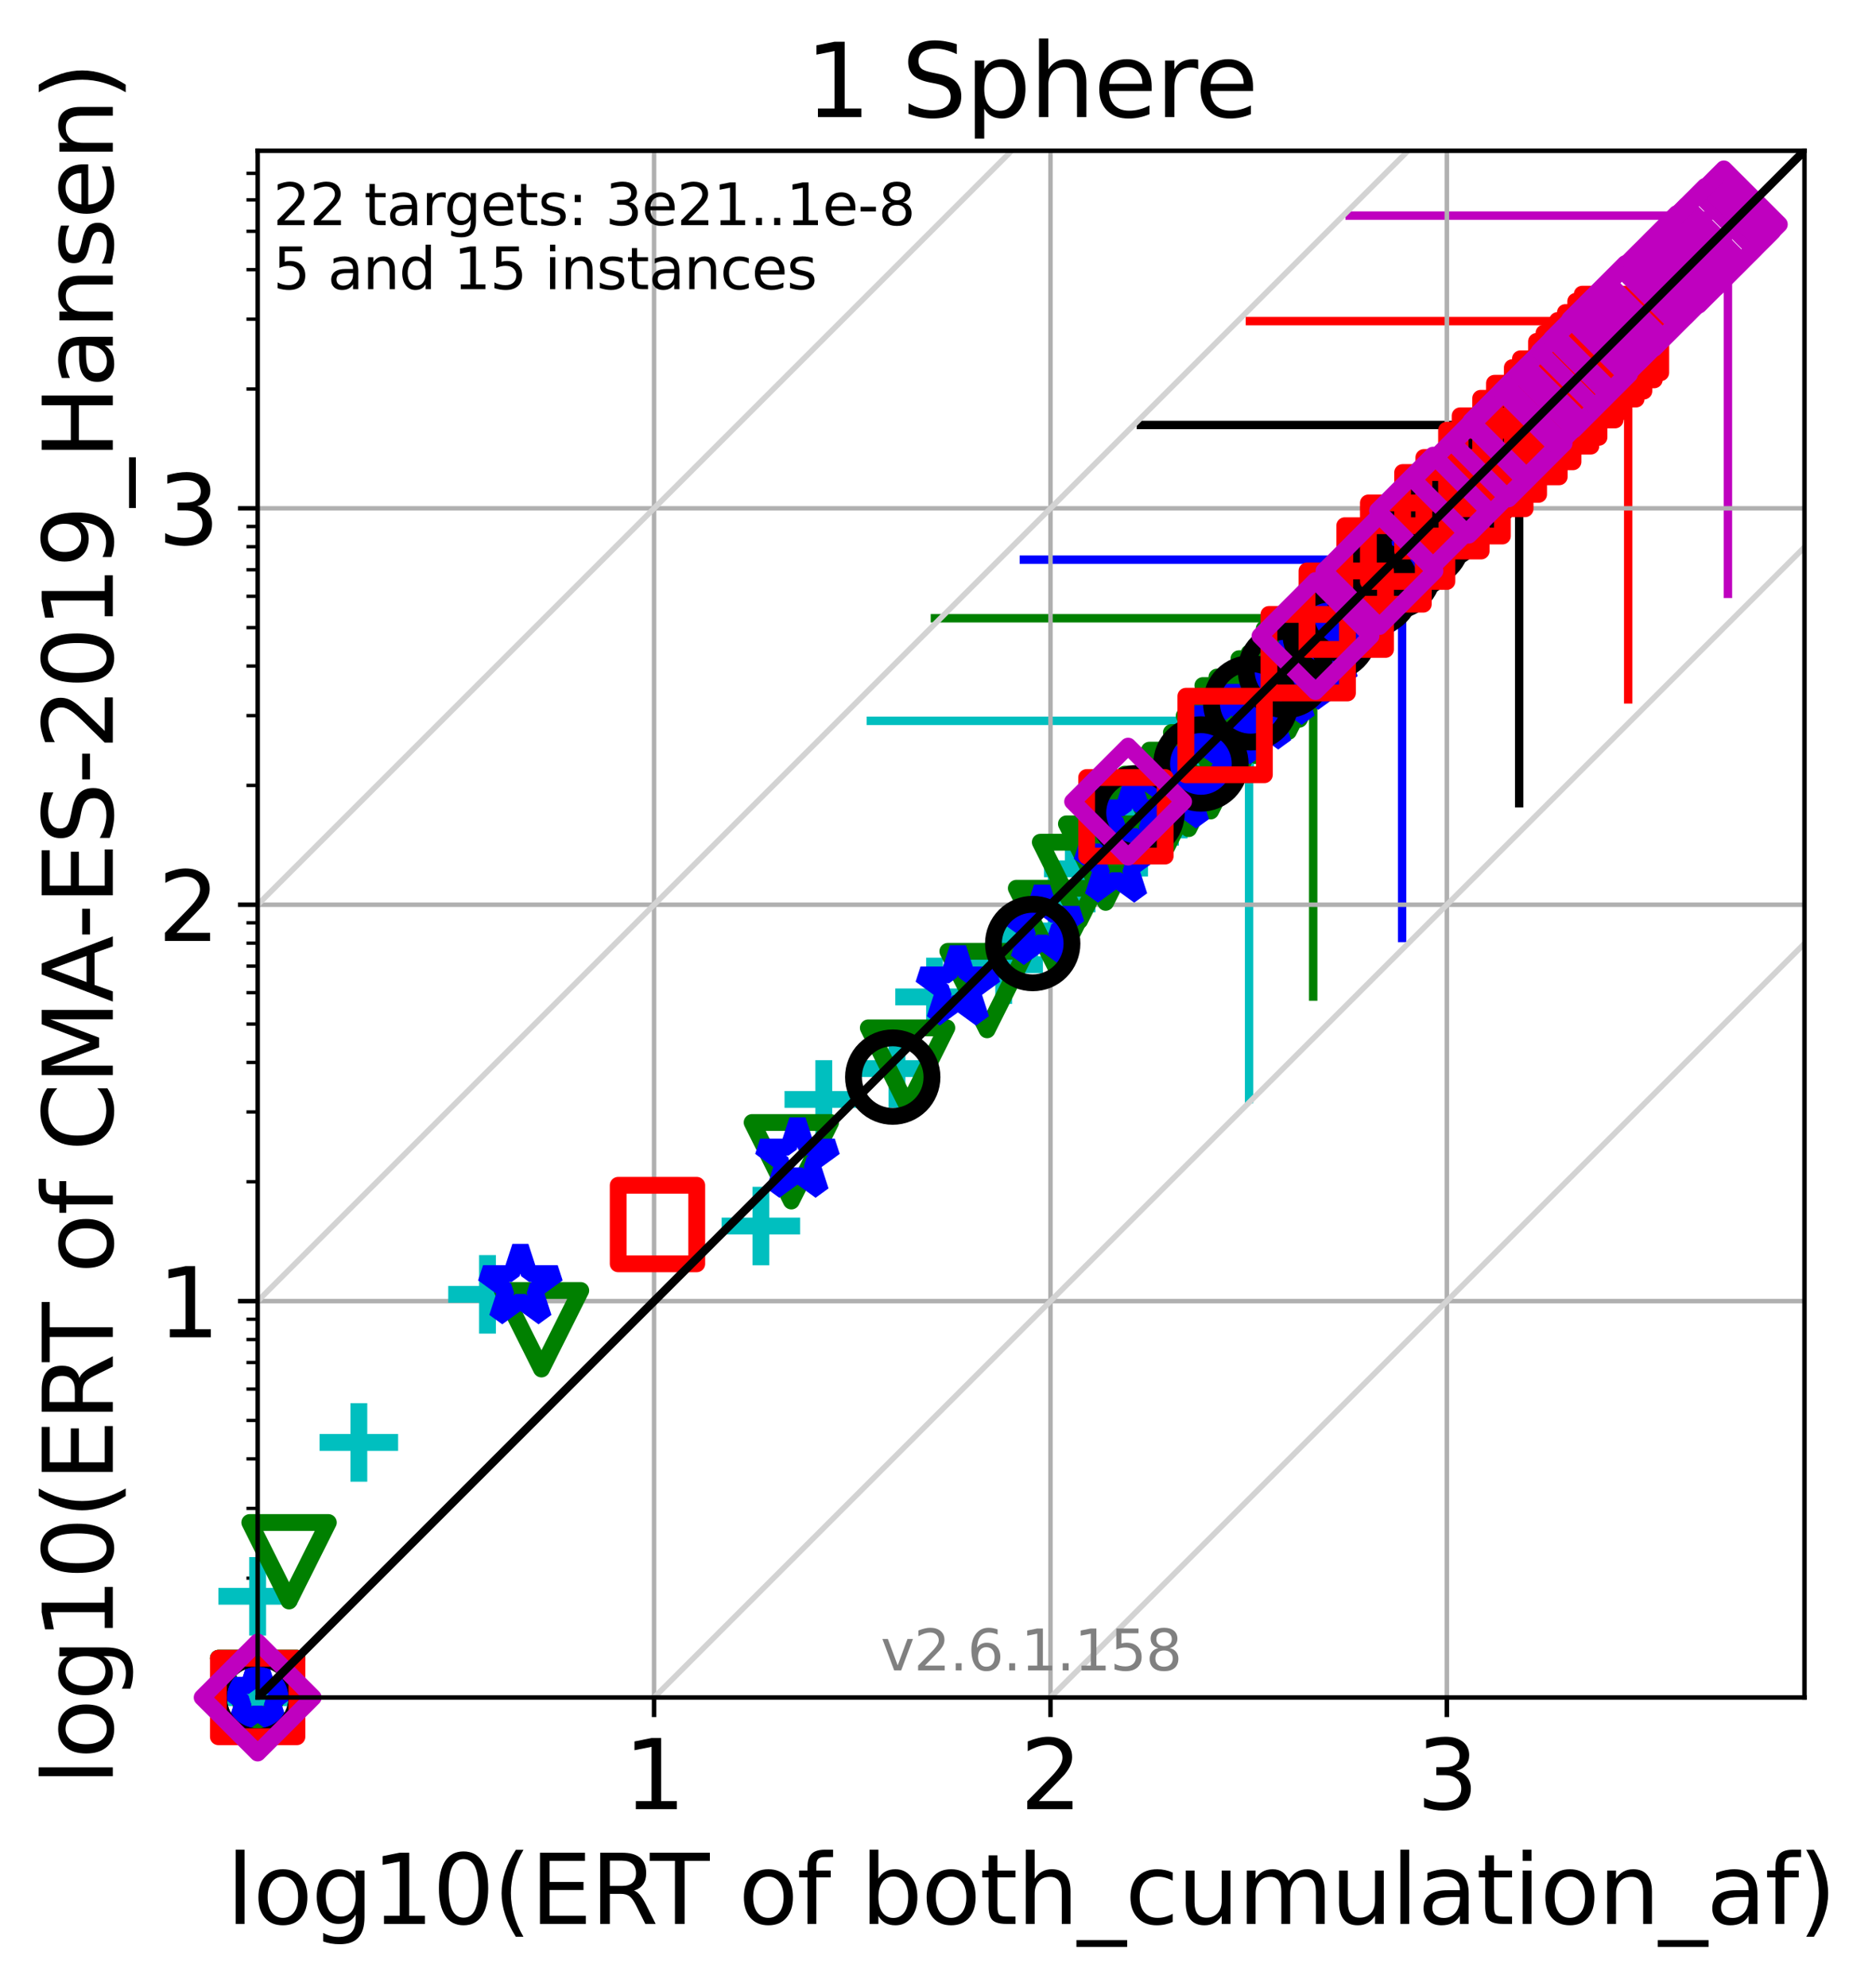 <?xml version="1.0" encoding="utf-8" standalone="no"?>
<!DOCTYPE svg PUBLIC "-//W3C//DTD SVG 1.1//EN"
  "http://www.w3.org/Graphics/SVG/1.1/DTD/svg11.dtd">
<svg xmlns:xlink="http://www.w3.org/1999/xlink" width="334.494pt" height="354.256pt" viewBox="0 0 334.494 354.256" xmlns="http://www.w3.org/2000/svg" version="1.1">
 <defs>
  <style type="text/css">*{stroke-linejoin: round; stroke-linecap: butt}</style>
 </defs>
 <g id="figure_1">
  <g id="patch_1">
   <path d="M 0 354.256 
L 334.494 354.256 
L 334.494 0 
L 0 0 
z
" style="fill: #ffffff"/>
  </g>
  <g id="axes_1">
   <g id="patch_2">
    <path d="M 45.942 302.677 
L 321.742 302.677 
L 321.742 26.877 
L 45.942 26.877 
z
" style="fill: #ffffff"/>
   </g>
   <g id="line2d_1">
    <path d="M 222.716 195.976 
L 222.716 128.53 
" clip-path="url(#pcad5a72820)" style="fill: none; stroke: #00bfbf; stroke-width: 1.5; stroke-linecap: square"/>
   </g>
   <g id="line2d_2">
    <path d="M 155.27 128.53 
L 222.716 128.53 
" clip-path="url(#pcad5a72820)" style="fill: none; stroke: #00bfbf; stroke-width: 1.5; stroke-linecap: square"/>
   </g>
   <g id="line2d_3">
    <path d="M 234.144 177.688 
L 234.144 110.243 
" clip-path="url(#pcad5a72820)" style="fill: none; stroke: #008000; stroke-width: 1.5; stroke-linecap: square"/>
   </g>
   <g id="line2d_4">
    <path d="M 166.699 110.243 
L 234.144 110.243 
" clip-path="url(#pcad5a72820)" style="fill: none; stroke: #008000; stroke-width: 1.5; stroke-linecap: square"/>
   </g>
   <g id="line2d_5">
    <path d="M 249.998 167.244 
L 249.998 99.798 
" clip-path="url(#pcad5a72820)" style="fill: none; stroke: #0000ff; stroke-width: 1.5; stroke-linecap: square"/>
   </g>
   <g id="line2d_6">
    <path d="M 182.552 99.798 
L 249.998 99.798 
" clip-path="url(#pcad5a72820)" style="fill: none; stroke: #0000ff; stroke-width: 1.5; stroke-linecap: square"/>
   </g>
   <g id="line2d_7">
    <path d="M 270.873 143.219 
L 270.873 75.773 
" clip-path="url(#pcad5a72820)" style="fill: none; stroke: #000000; stroke-width: 1.5; stroke-linecap: square"/>
   </g>
   <g id="line2d_8">
    <path d="M 203.428 75.773 
L 270.873 75.773 
" clip-path="url(#pcad5a72820)" style="fill: none; stroke: #000000; stroke-width: 1.5; stroke-linecap: square"/>
   </g>
   <g id="line2d_9">
    <path d="M 290.311 124.701 
L 290.311 57.255 
" clip-path="url(#pcad5a72820)" style="fill: none; stroke: #ff0000; stroke-width: 1.5; stroke-linecap: square"/>
   </g>
   <g id="line2d_10">
    <path d="M 222.866 57.255 
L 290.311 57.255 
" clip-path="url(#pcad5a72820)" style="fill: none; stroke: #ff0000; stroke-width: 1.5; stroke-linecap: square"/>
   </g>
   <g id="line2d_11">
    <path d="M 308.093 105.89 
L 308.093 38.444 
" clip-path="url(#pcad5a72820)" style="fill: none; stroke: #bf00bf; stroke-width: 1.5; stroke-linecap: square"/>
   </g>
   <g id="line2d_12">
    <path d="M 240.648 38.444 
L 308.093 38.444 
" clip-path="url(#pcad5a72820)" style="fill: none; stroke: #bf00bf; stroke-width: 1.5; stroke-linecap: square"/>
   </g>
   <g id="matplotlib.axis_1">
    <g id="xtick_1">
     <g id="line2d_13">
      <path d="M 116.621 302.677 
L 116.621 26.877 
" clip-path="url(#pcad5a72820)" style="fill: none; stroke: #b0b0b0; stroke-width: 0.8; stroke-linecap: square"/>
     </g>
     <g id="line2d_14">
      <defs>
       <path id="m71236a926a" d="M 0 0 
L 0 3.5 
" style="stroke: #000000; stroke-width: 0.8"/>
      </defs>
      <g>
       <use xlink:href="#m71236a926a" x="116.621" y="302.677" style="stroke: #000000; stroke-width: 0.8"/>
      </g>
     </g>
     <g id="text_1">
      <!-- 1 -->
      <g transform="translate(111.213 322.595)scale(0.17 -0.17)">
       <defs>
        <path id="DejaVuSans-31" d="M 794 531 
L 1825 531 
L 1825 4091 
L 703 3866 
L 703 4441 
L 1819 4666 
L 2450 4666 
L 2450 531 
L 3481 531 
L 3481 0 
L 794 0 
L 794 531 
z
" transform="scale(0.016)"/>
       </defs>
       <use xlink:href="#DejaVuSans-31"/>
      </g>
     </g>
    </g>
    <g id="xtick_2">
     <g id="line2d_15">
      <path d="M 187.301 302.677 
L 187.301 26.877 
" clip-path="url(#pcad5a72820)" style="fill: none; stroke: #b0b0b0; stroke-width: 0.8; stroke-linecap: square"/>
     </g>
     <g id="line2d_16">
      <g>
       <use xlink:href="#m71236a926a" x="187.301" y="302.677" style="stroke: #000000; stroke-width: 0.8"/>
      </g>
     </g>
     <g id="text_2">
      <!-- 2 -->
      <g transform="translate(181.893 322.595)scale(0.17 -0.17)">
       <defs>
        <path id="DejaVuSans-32" d="M 1228 531 
L 3431 531 
L 3431 0 
L 469 0 
L 469 531 
Q 828 903 1448 1529 
Q 2069 2156 2228 2338 
Q 2531 2678 2651 2914 
Q 2772 3150 2772 3378 
Q 2772 3750 2511 3984 
Q 2250 4219 1831 4219 
Q 1534 4219 1204 4116 
Q 875 4013 500 3803 
L 500 4441 
Q 881 4594 1212 4672 
Q 1544 4750 1819 4750 
Q 2544 4750 2975 4387 
Q 3406 4025 3406 3419 
Q 3406 3131 3298 2873 
Q 3191 2616 2906 2266 
Q 2828 2175 2409 1742 
Q 1991 1309 1228 531 
z
" transform="scale(0.016)"/>
       </defs>
       <use xlink:href="#DejaVuSans-32"/>
      </g>
     </g>
    </g>
    <g id="xtick_3">
     <g id="line2d_17">
      <path d="M 257.981 302.677 
L 257.981 26.877 
" clip-path="url(#pcad5a72820)" style="fill: none; stroke: #b0b0b0; stroke-width: 0.8; stroke-linecap: square"/>
     </g>
     <g id="line2d_18">
      <g>
       <use xlink:href="#m71236a926a" x="257.981" y="302.677" style="stroke: #000000; stroke-width: 0.8"/>
      </g>
     </g>
     <g id="text_3">
      <!-- 3 -->
      <g transform="translate(252.572 322.595)scale(0.17 -0.17)">
       <defs>
        <path id="DejaVuSans-33" d="M 2597 2516 
Q 3050 2419 3304 2112 
Q 3559 1806 3559 1356 
Q 3559 666 3084 287 
Q 2609 -91 1734 -91 
Q 1441 -91 1130 -33 
Q 819 25 488 141 
L 488 750 
Q 750 597 1062 519 
Q 1375 441 1716 441 
Q 2309 441 2620 675 
Q 2931 909 2931 1356 
Q 2931 1769 2642 2001 
Q 2353 2234 1838 2234 
L 1294 2234 
L 1294 2753 
L 1863 2753 
Q 2328 2753 2575 2939 
Q 2822 3125 2822 3475 
Q 2822 3834 2567 4026 
Q 2313 4219 1838 4219 
Q 1578 4219 1281 4162 
Q 984 4106 628 3988 
L 628 4550 
Q 988 4650 1302 4700 
Q 1616 4750 1894 4750 
Q 2613 4750 3031 4423 
Q 3450 4097 3450 3541 
Q 3450 3153 3228 2886 
Q 3006 2619 2597 2516 
z
" transform="scale(0.016)"/>
       </defs>
       <use xlink:href="#DejaVuSans-33"/>
      </g>
     </g>
    </g>
    <g id="text_4">
     <!-- log10(ERT of both_cumulation_af) -->
     <g transform="translate(40.39 343.047)scale(0.17 -0.17)">
      <defs>
       <path id="DejaVuSans-6c" d="M 603 4863 
L 1178 4863 
L 1178 0 
L 603 0 
L 603 4863 
z
" transform="scale(0.016)"/>
       <path id="DejaVuSans-6f" d="M 1959 3097 
Q 1497 3097 1228 2736 
Q 959 2375 959 1747 
Q 959 1119 1226 758 
Q 1494 397 1959 397 
Q 2419 397 2687 759 
Q 2956 1122 2956 1747 
Q 2956 2369 2687 2733 
Q 2419 3097 1959 3097 
z
M 1959 3584 
Q 2709 3584 3137 3096 
Q 3566 2609 3566 1747 
Q 3566 888 3137 398 
Q 2709 -91 1959 -91 
Q 1206 -91 779 398 
Q 353 888 353 1747 
Q 353 2609 779 3096 
Q 1206 3584 1959 3584 
z
" transform="scale(0.016)"/>
       <path id="DejaVuSans-67" d="M 2906 1791 
Q 2906 2416 2648 2759 
Q 2391 3103 1925 3103 
Q 1463 3103 1205 2759 
Q 947 2416 947 1791 
Q 947 1169 1205 825 
Q 1463 481 1925 481 
Q 2391 481 2648 825 
Q 2906 1169 2906 1791 
z
M 3481 434 
Q 3481 -459 3084 -895 
Q 2688 -1331 1869 -1331 
Q 1566 -1331 1297 -1286 
Q 1028 -1241 775 -1147 
L 775 -588 
Q 1028 -725 1275 -790 
Q 1522 -856 1778 -856 
Q 2344 -856 2625 -561 
Q 2906 -266 2906 331 
L 2906 616 
Q 2728 306 2450 153 
Q 2172 0 1784 0 
Q 1141 0 747 490 
Q 353 981 353 1791 
Q 353 2603 747 3093 
Q 1141 3584 1784 3584 
Q 2172 3584 2450 3431 
Q 2728 3278 2906 2969 
L 2906 3500 
L 3481 3500 
L 3481 434 
z
" transform="scale(0.016)"/>
       <path id="DejaVuSans-30" d="M 2034 4250 
Q 1547 4250 1301 3770 
Q 1056 3291 1056 2328 
Q 1056 1369 1301 889 
Q 1547 409 2034 409 
Q 2525 409 2770 889 
Q 3016 1369 3016 2328 
Q 3016 3291 2770 3770 
Q 2525 4250 2034 4250 
z
M 2034 4750 
Q 2819 4750 3233 4129 
Q 3647 3509 3647 2328 
Q 3647 1150 3233 529 
Q 2819 -91 2034 -91 
Q 1250 -91 836 529 
Q 422 1150 422 2328 
Q 422 3509 836 4129 
Q 1250 4750 2034 4750 
z
" transform="scale(0.016)"/>
       <path id="DejaVuSans-28" d="M 1984 4856 
Q 1566 4138 1362 3434 
Q 1159 2731 1159 2009 
Q 1159 1288 1364 580 
Q 1569 -128 1984 -844 
L 1484 -844 
Q 1016 -109 783 600 
Q 550 1309 550 2009 
Q 550 2706 781 3412 
Q 1013 4119 1484 4856 
L 1984 4856 
z
" transform="scale(0.016)"/>
       <path id="DejaVuSans-45" d="M 628 4666 
L 3578 4666 
L 3578 4134 
L 1259 4134 
L 1259 2753 
L 3481 2753 
L 3481 2222 
L 1259 2222 
L 1259 531 
L 3634 531 
L 3634 0 
L 628 0 
L 628 4666 
z
" transform="scale(0.016)"/>
       <path id="DejaVuSans-52" d="M 2841 2188 
Q 3044 2119 3236 1894 
Q 3428 1669 3622 1275 
L 4263 0 
L 3584 0 
L 2988 1197 
Q 2756 1666 2539 1819 
Q 2322 1972 1947 1972 
L 1259 1972 
L 1259 0 
L 628 0 
L 628 4666 
L 2053 4666 
Q 2853 4666 3247 4331 
Q 3641 3997 3641 3322 
Q 3641 2881 3436 2590 
Q 3231 2300 2841 2188 
z
M 1259 4147 
L 1259 2491 
L 2053 2491 
Q 2509 2491 2742 2702 
Q 2975 2913 2975 3322 
Q 2975 3731 2742 3939 
Q 2509 4147 2053 4147 
L 1259 4147 
z
" transform="scale(0.016)"/>
       <path id="DejaVuSans-54" d="M -19 4666 
L 3928 4666 
L 3928 4134 
L 2272 4134 
L 2272 0 
L 1638 0 
L 1638 4134 
L -19 4134 
L -19 4666 
z
" transform="scale(0.016)"/>
       <path id="DejaVuSans-20" transform="scale(0.016)"/>
       <path id="DejaVuSans-66" d="M 2375 4863 
L 2375 4384 
L 1825 4384 
Q 1516 4384 1395 4259 
Q 1275 4134 1275 3809 
L 1275 3500 
L 2222 3500 
L 2222 3053 
L 1275 3053 
L 1275 0 
L 697 0 
L 697 3053 
L 147 3053 
L 147 3500 
L 697 3500 
L 697 3744 
Q 697 4328 969 4595 
Q 1241 4863 1831 4863 
L 2375 4863 
z
" transform="scale(0.016)"/>
       <path id="DejaVuSans-62" d="M 3116 1747 
Q 3116 2381 2855 2742 
Q 2594 3103 2138 3103 
Q 1681 3103 1420 2742 
Q 1159 2381 1159 1747 
Q 1159 1113 1420 752 
Q 1681 391 2138 391 
Q 2594 391 2855 752 
Q 3116 1113 3116 1747 
z
M 1159 2969 
Q 1341 3281 1617 3432 
Q 1894 3584 2278 3584 
Q 2916 3584 3314 3078 
Q 3713 2572 3713 1747 
Q 3713 922 3314 415 
Q 2916 -91 2278 -91 
Q 1894 -91 1617 61 
Q 1341 213 1159 525 
L 1159 0 
L 581 0 
L 581 4863 
L 1159 4863 
L 1159 2969 
z
" transform="scale(0.016)"/>
       <path id="DejaVuSans-74" d="M 1172 4494 
L 1172 3500 
L 2356 3500 
L 2356 3053 
L 1172 3053 
L 1172 1153 
Q 1172 725 1289 603 
Q 1406 481 1766 481 
L 2356 481 
L 2356 0 
L 1766 0 
Q 1100 0 847 248 
Q 594 497 594 1153 
L 594 3053 
L 172 3053 
L 172 3500 
L 594 3500 
L 594 4494 
L 1172 4494 
z
" transform="scale(0.016)"/>
       <path id="DejaVuSans-68" d="M 3513 2113 
L 3513 0 
L 2938 0 
L 2938 2094 
Q 2938 2591 2744 2837 
Q 2550 3084 2163 3084 
Q 1697 3084 1428 2787 
Q 1159 2491 1159 1978 
L 1159 0 
L 581 0 
L 581 4863 
L 1159 4863 
L 1159 2956 
Q 1366 3272 1645 3428 
Q 1925 3584 2291 3584 
Q 2894 3584 3203 3211 
Q 3513 2838 3513 2113 
z
" transform="scale(0.016)"/>
       <path id="DejaVuSans-5f" d="M 3263 -1063 
L 3263 -1509 
L -63 -1509 
L -63 -1063 
L 3263 -1063 
z
" transform="scale(0.016)"/>
       <path id="DejaVuSans-63" d="M 3122 3366 
L 3122 2828 
Q 2878 2963 2633 3030 
Q 2388 3097 2138 3097 
Q 1578 3097 1268 2742 
Q 959 2388 959 1747 
Q 959 1106 1268 751 
Q 1578 397 2138 397 
Q 2388 397 2633 464 
Q 2878 531 3122 666 
L 3122 134 
Q 2881 22 2623 -34 
Q 2366 -91 2075 -91 
Q 1284 -91 818 406 
Q 353 903 353 1747 
Q 353 2603 823 3093 
Q 1294 3584 2113 3584 
Q 2378 3584 2631 3529 
Q 2884 3475 3122 3366 
z
" transform="scale(0.016)"/>
       <path id="DejaVuSans-75" d="M 544 1381 
L 544 3500 
L 1119 3500 
L 1119 1403 
Q 1119 906 1312 657 
Q 1506 409 1894 409 
Q 2359 409 2629 706 
Q 2900 1003 2900 1516 
L 2900 3500 
L 3475 3500 
L 3475 0 
L 2900 0 
L 2900 538 
Q 2691 219 2414 64 
Q 2138 -91 1772 -91 
Q 1169 -91 856 284 
Q 544 659 544 1381 
z
M 1991 3584 
L 1991 3584 
z
" transform="scale(0.016)"/>
       <path id="DejaVuSans-6d" d="M 3328 2828 
Q 3544 3216 3844 3400 
Q 4144 3584 4550 3584 
Q 5097 3584 5394 3201 
Q 5691 2819 5691 2113 
L 5691 0 
L 5113 0 
L 5113 2094 
Q 5113 2597 4934 2840 
Q 4756 3084 4391 3084 
Q 3944 3084 3684 2787 
Q 3425 2491 3425 1978 
L 3425 0 
L 2847 0 
L 2847 2094 
Q 2847 2600 2669 2842 
Q 2491 3084 2119 3084 
Q 1678 3084 1418 2786 
Q 1159 2488 1159 1978 
L 1159 0 
L 581 0 
L 581 3500 
L 1159 3500 
L 1159 2956 
Q 1356 3278 1631 3431 
Q 1906 3584 2284 3584 
Q 2666 3584 2933 3390 
Q 3200 3197 3328 2828 
z
" transform="scale(0.016)"/>
       <path id="DejaVuSans-61" d="M 2194 1759 
Q 1497 1759 1228 1600 
Q 959 1441 959 1056 
Q 959 750 1161 570 
Q 1363 391 1709 391 
Q 2188 391 2477 730 
Q 2766 1069 2766 1631 
L 2766 1759 
L 2194 1759 
z
M 3341 1997 
L 3341 0 
L 2766 0 
L 2766 531 
Q 2569 213 2275 61 
Q 1981 -91 1556 -91 
Q 1019 -91 701 211 
Q 384 513 384 1019 
Q 384 1609 779 1909 
Q 1175 2209 1959 2209 
L 2766 2209 
L 2766 2266 
Q 2766 2663 2505 2880 
Q 2244 3097 1772 3097 
Q 1472 3097 1187 3025 
Q 903 2953 641 2809 
L 641 3341 
Q 956 3463 1253 3523 
Q 1550 3584 1831 3584 
Q 2591 3584 2966 3190 
Q 3341 2797 3341 1997 
z
" transform="scale(0.016)"/>
       <path id="DejaVuSans-69" d="M 603 3500 
L 1178 3500 
L 1178 0 
L 603 0 
L 603 3500 
z
M 603 4863 
L 1178 4863 
L 1178 4134 
L 603 4134 
L 603 4863 
z
" transform="scale(0.016)"/>
       <path id="DejaVuSans-6e" d="M 3513 2113 
L 3513 0 
L 2938 0 
L 2938 2094 
Q 2938 2591 2744 2837 
Q 2550 3084 2163 3084 
Q 1697 3084 1428 2787 
Q 1159 2491 1159 1978 
L 1159 0 
L 581 0 
L 581 3500 
L 1159 3500 
L 1159 2956 
Q 1366 3272 1645 3428 
Q 1925 3584 2291 3584 
Q 2894 3584 3203 3211 
Q 3513 2838 3513 2113 
z
" transform="scale(0.016)"/>
       <path id="DejaVuSans-29" d="M 513 4856 
L 1013 4856 
Q 1481 4119 1714 3412 
Q 1947 2706 1947 2009 
Q 1947 1309 1714 600 
Q 1481 -109 1013 -844 
L 513 -844 
Q 928 -128 1133 580 
Q 1338 1288 1338 2009 
Q 1338 2731 1133 3434 
Q 928 4138 513 4856 
z
" transform="scale(0.016)"/>
      </defs>
      <use xlink:href="#DejaVuSans-6c"/>
      <use xlink:href="#DejaVuSans-6f" x="27.783"/>
      <use xlink:href="#DejaVuSans-67" x="88.965"/>
      <use xlink:href="#DejaVuSans-31" x="152.441"/>
      <use xlink:href="#DejaVuSans-30" x="216.064"/>
      <use xlink:href="#DejaVuSans-28" x="279.688"/>
      <use xlink:href="#DejaVuSans-45" x="318.701"/>
      <use xlink:href="#DejaVuSans-52" x="381.885"/>
      <use xlink:href="#DejaVuSans-54" x="444.117"/>
      <use xlink:href="#DejaVuSans-20" x="505.201"/>
      <use xlink:href="#DejaVuSans-6f" x="536.988"/>
      <use xlink:href="#DejaVuSans-66" x="598.17"/>
      <use xlink:href="#DejaVuSans-20" x="633.375"/>
      <use xlink:href="#DejaVuSans-62" x="665.162"/>
      <use xlink:href="#DejaVuSans-6f" x="728.639"/>
      <use xlink:href="#DejaVuSans-74" x="789.82"/>
      <use xlink:href="#DejaVuSans-68" x="829.029"/>
      <use xlink:href="#DejaVuSans-5f" x="892.408"/>
      <use xlink:href="#DejaVuSans-63" x="942.408"/>
      <use xlink:href="#DejaVuSans-75" x="997.389"/>
      <use xlink:href="#DejaVuSans-6d" x="1060.768"/>
      <use xlink:href="#DejaVuSans-75" x="1158.18"/>
      <use xlink:href="#DejaVuSans-6c" x="1221.559"/>
      <use xlink:href="#DejaVuSans-61" x="1249.342"/>
      <use xlink:href="#DejaVuSans-74" x="1310.621"/>
      <use xlink:href="#DejaVuSans-69" x="1349.83"/>
      <use xlink:href="#DejaVuSans-6f" x="1377.613"/>
      <use xlink:href="#DejaVuSans-6e" x="1438.795"/>
      <use xlink:href="#DejaVuSans-5f" x="1502.174"/>
      <use xlink:href="#DejaVuSans-61" x="1552.174"/>
      <use xlink:href="#DejaVuSans-66" x="1613.453"/>
      <use xlink:href="#DejaVuSans-29" x="1648.658"/>
     </g>
    </g>
   </g>
   <g id="matplotlib.axis_2">
    <g id="ytick_1">
     <g id="line2d_19">
      <path d="M 45.942 231.998 
L 321.742 231.998 
" clip-path="url(#pcad5a72820)" style="fill: none; stroke: #b0b0b0; stroke-width: 0.8; stroke-linecap: square"/>
     </g>
     <g id="line2d_20">
      <defs>
       <path id="m97f1dbe0ac" d="M 0 0 
L -3.5 0 
" style="stroke: #000000; stroke-width: 0.8"/>
      </defs>
      <g>
       <use xlink:href="#m97f1dbe0ac" x="45.942" y="231.998" style="stroke: #000000; stroke-width: 0.8"/>
      </g>
     </g>
     <g id="text_5">
      <!-- 1 -->
      <g transform="translate(28.126 238.456)scale(0.17 -0.17)">
       <use xlink:href="#DejaVuSans-31"/>
      </g>
     </g>
    </g>
    <g id="ytick_2">
     <g id="line2d_21">
      <path d="M 45.942 161.318 
L 321.742 161.318 
" clip-path="url(#pcad5a72820)" style="fill: none; stroke: #b0b0b0; stroke-width: 0.8; stroke-linecap: square"/>
     </g>
     <g id="line2d_22">
      <g>
       <use xlink:href="#m97f1dbe0ac" x="45.942" y="161.318" style="stroke: #000000; stroke-width: 0.8"/>
      </g>
     </g>
     <g id="text_6">
      <!-- 2 -->
      <g transform="translate(28.126 167.777)scale(0.17 -0.17)">
       <use xlink:href="#DejaVuSans-32"/>
      </g>
     </g>
    </g>
    <g id="ytick_3">
     <g id="line2d_23">
      <path d="M 45.942 90.639 
L 321.742 90.639 
" clip-path="url(#pcad5a72820)" style="fill: none; stroke: #b0b0b0; stroke-width: 0.8; stroke-linecap: square"/>
     </g>
     <g id="line2d_24">
      <g>
       <use xlink:href="#m97f1dbe0ac" x="45.942" y="90.639" style="stroke: #000000; stroke-width: 0.8"/>
      </g>
     </g>
     <g id="text_7">
      <!-- 3 -->
      <g transform="translate(28.126 97.097)scale(0.17 -0.17)">
       <use xlink:href="#DejaVuSans-33"/>
      </g>
     </g>
    </g>
    <g id="ytick_4">
     <g id="line2d_25">
      <defs>
       <path id="mb4908c980b" d="M 0 0 
L -2 0 
" style="stroke: #000000; stroke-width: 0.6"/>
      </defs>
      <g>
       <use xlink:href="#mb4908c980b" x="45.942" y="281.401" style="stroke: #000000; stroke-width: 0.6"/>
      </g>
     </g>
    </g>
    <g id="ytick_5">
     <g id="line2d_26">
      <g>
       <use xlink:href="#mb4908c980b" x="45.942" y="268.954" style="stroke: #000000; stroke-width: 0.6"/>
      </g>
     </g>
    </g>
    <g id="ytick_6">
     <g id="line2d_27">
      <g>
       <use xlink:href="#mb4908c980b" x="45.942" y="260.124" style="stroke: #000000; stroke-width: 0.6"/>
      </g>
     </g>
    </g>
    <g id="ytick_7">
     <g id="line2d_28">
      <g>
       <use xlink:href="#mb4908c980b" x="45.942" y="253.274" style="stroke: #000000; stroke-width: 0.6"/>
      </g>
     </g>
    </g>
    <g id="ytick_8">
     <g id="line2d_29">
      <g>
       <use xlink:href="#mb4908c980b" x="45.942" y="247.678" style="stroke: #000000; stroke-width: 0.6"/>
      </g>
     </g>
    </g>
    <g id="ytick_9">
     <g id="line2d_30">
      <g>
       <use xlink:href="#mb4908c980b" x="45.942" y="242.946" style="stroke: #000000; stroke-width: 0.6"/>
      </g>
     </g>
    </g>
    <g id="ytick_10">
     <g id="line2d_31">
      <g>
       <use xlink:href="#mb4908c980b" x="45.942" y="238.847" style="stroke: #000000; stroke-width: 0.6"/>
      </g>
     </g>
    </g>
    <g id="ytick_11">
     <g id="line2d_32">
      <g>
       <use xlink:href="#mb4908c980b" x="45.942" y="235.232" style="stroke: #000000; stroke-width: 0.6"/>
      </g>
     </g>
    </g>
    <g id="ytick_12">
     <g id="line2d_33">
      <g>
       <use xlink:href="#mb4908c980b" x="45.942" y="210.721" style="stroke: #000000; stroke-width: 0.6"/>
      </g>
     </g>
    </g>
    <g id="ytick_13">
     <g id="line2d_34">
      <g>
       <use xlink:href="#mb4908c980b" x="45.942" y="198.275" style="stroke: #000000; stroke-width: 0.6"/>
      </g>
     </g>
    </g>
    <g id="ytick_14">
     <g id="line2d_35">
      <g>
       <use xlink:href="#mb4908c980b" x="45.942" y="189.444" style="stroke: #000000; stroke-width: 0.6"/>
      </g>
     </g>
    </g>
    <g id="ytick_15">
     <g id="line2d_36">
      <g>
       <use xlink:href="#mb4908c980b" x="45.942" y="182.595" style="stroke: #000000; stroke-width: 0.6"/>
      </g>
     </g>
    </g>
    <g id="ytick_16">
     <g id="line2d_37">
      <g>
       <use xlink:href="#mb4908c980b" x="45.942" y="176.998" style="stroke: #000000; stroke-width: 0.6"/>
      </g>
     </g>
    </g>
    <g id="ytick_17">
     <g id="line2d_38">
      <g>
       <use xlink:href="#mb4908c980b" x="45.942" y="172.266" style="stroke: #000000; stroke-width: 0.6"/>
      </g>
     </g>
    </g>
    <g id="ytick_18">
     <g id="line2d_39">
      <g>
       <use xlink:href="#mb4908c980b" x="45.942" y="168.168" style="stroke: #000000; stroke-width: 0.6"/>
      </g>
     </g>
    </g>
    <g id="ytick_19">
     <g id="line2d_40">
      <g>
       <use xlink:href="#mb4908c980b" x="45.942" y="164.552" style="stroke: #000000; stroke-width: 0.6"/>
      </g>
     </g>
    </g>
    <g id="ytick_20">
     <g id="line2d_41">
      <g>
       <use xlink:href="#mb4908c980b" x="45.942" y="140.041" style="stroke: #000000; stroke-width: 0.6"/>
      </g>
     </g>
    </g>
    <g id="ytick_21">
     <g id="line2d_42">
      <g>
       <use xlink:href="#mb4908c980b" x="45.942" y="127.595" style="stroke: #000000; stroke-width: 0.6"/>
      </g>
     </g>
    </g>
    <g id="ytick_22">
     <g id="line2d_43">
      <g>
       <use xlink:href="#mb4908c980b" x="45.942" y="118.765" style="stroke: #000000; stroke-width: 0.6"/>
      </g>
     </g>
    </g>
    <g id="ytick_23">
     <g id="line2d_44">
      <g>
       <use xlink:href="#mb4908c980b" x="45.942" y="111.915" style="stroke: #000000; stroke-width: 0.6"/>
      </g>
     </g>
    </g>
    <g id="ytick_24">
     <g id="line2d_45">
      <g>
       <use xlink:href="#mb4908c980b" x="45.942" y="106.319" style="stroke: #000000; stroke-width: 0.6"/>
      </g>
     </g>
    </g>
    <g id="ytick_25">
     <g id="line2d_46">
      <g>
       <use xlink:href="#mb4908c980b" x="45.942" y="101.587" style="stroke: #000000; stroke-width: 0.6"/>
      </g>
     </g>
    </g>
    <g id="ytick_26">
     <g id="line2d_47">
      <g>
       <use xlink:href="#mb4908c980b" x="45.942" y="97.488" style="stroke: #000000; stroke-width: 0.6"/>
      </g>
     </g>
    </g>
    <g id="ytick_27">
     <g id="line2d_48">
      <g>
       <use xlink:href="#mb4908c980b" x="45.942" y="93.873" style="stroke: #000000; stroke-width: 0.6"/>
      </g>
     </g>
    </g>
    <g id="ytick_28">
     <g id="line2d_49">
      <g>
       <use xlink:href="#mb4908c980b" x="45.942" y="69.362" style="stroke: #000000; stroke-width: 0.6"/>
      </g>
     </g>
    </g>
    <g id="ytick_29">
     <g id="line2d_50">
      <g>
       <use xlink:href="#mb4908c980b" x="45.942" y="56.916" style="stroke: #000000; stroke-width: 0.6"/>
      </g>
     </g>
    </g>
    <g id="ytick_30">
     <g id="line2d_51">
      <g>
       <use xlink:href="#mb4908c980b" x="45.942" y="48.085" style="stroke: #000000; stroke-width: 0.6"/>
      </g>
     </g>
    </g>
    <g id="ytick_31">
     <g id="line2d_52">
      <g>
       <use xlink:href="#mb4908c980b" x="45.942" y="41.236" style="stroke: #000000; stroke-width: 0.6"/>
      </g>
     </g>
    </g>
    <g id="ytick_32">
     <g id="line2d_53">
      <g>
       <use xlink:href="#mb4908c980b" x="45.942" y="35.639" style="stroke: #000000; stroke-width: 0.6"/>
      </g>
     </g>
    </g>
    <g id="ytick_33">
     <g id="line2d_54">
      <g>
       <use xlink:href="#mb4908c980b" x="45.942" y="30.907" style="stroke: #000000; stroke-width: 0.6"/>
      </g>
     </g>
    </g>
    <g id="text_8">
     <!-- log10(ERT of CMA-ES-2019_Hansen) -->
     <g transform="translate(20.117 318.342)rotate(-90)scale(0.17 -0.17)">
      <defs>
       <path id="DejaVuSans-43" d="M 4122 4306 
L 4122 3641 
Q 3803 3938 3442 4084 
Q 3081 4231 2675 4231 
Q 1875 4231 1450 3742 
Q 1025 3253 1025 2328 
Q 1025 1406 1450 917 
Q 1875 428 2675 428 
Q 3081 428 3442 575 
Q 3803 722 4122 1019 
L 4122 359 
Q 3791 134 3420 21 
Q 3050 -91 2638 -91 
Q 1578 -91 968 557 
Q 359 1206 359 2328 
Q 359 3453 968 4101 
Q 1578 4750 2638 4750 
Q 3056 4750 3426 4639 
Q 3797 4528 4122 4306 
z
" transform="scale(0.016)"/>
       <path id="DejaVuSans-4d" d="M 628 4666 
L 1569 4666 
L 2759 1491 
L 3956 4666 
L 4897 4666 
L 4897 0 
L 4281 0 
L 4281 4097 
L 3078 897 
L 2444 897 
L 1241 4097 
L 1241 0 
L 628 0 
L 628 4666 
z
" transform="scale(0.016)"/>
       <path id="DejaVuSans-41" d="M 2188 4044 
L 1331 1722 
L 3047 1722 
L 2188 4044 
z
M 1831 4666 
L 2547 4666 
L 4325 0 
L 3669 0 
L 3244 1197 
L 1141 1197 
L 716 0 
L 50 0 
L 1831 4666 
z
" transform="scale(0.016)"/>
       <path id="DejaVuSans-2d" d="M 313 2009 
L 1997 2009 
L 1997 1497 
L 313 1497 
L 313 2009 
z
" transform="scale(0.016)"/>
       <path id="DejaVuSans-53" d="M 3425 4513 
L 3425 3897 
Q 3066 4069 2747 4153 
Q 2428 4238 2131 4238 
Q 1616 4238 1336 4038 
Q 1056 3838 1056 3469 
Q 1056 3159 1242 3001 
Q 1428 2844 1947 2747 
L 2328 2669 
Q 3034 2534 3370 2195 
Q 3706 1856 3706 1288 
Q 3706 609 3251 259 
Q 2797 -91 1919 -91 
Q 1588 -91 1214 -16 
Q 841 59 441 206 
L 441 856 
Q 825 641 1194 531 
Q 1563 422 1919 422 
Q 2459 422 2753 634 
Q 3047 847 3047 1241 
Q 3047 1584 2836 1778 
Q 2625 1972 2144 2069 
L 1759 2144 
Q 1053 2284 737 2584 
Q 422 2884 422 3419 
Q 422 4038 858 4394 
Q 1294 4750 2059 4750 
Q 2388 4750 2728 4690 
Q 3069 4631 3425 4513 
z
" transform="scale(0.016)"/>
       <path id="DejaVuSans-39" d="M 703 97 
L 703 672 
Q 941 559 1184 500 
Q 1428 441 1663 441 
Q 2288 441 2617 861 
Q 2947 1281 2994 2138 
Q 2813 1869 2534 1725 
Q 2256 1581 1919 1581 
Q 1219 1581 811 2004 
Q 403 2428 403 3163 
Q 403 3881 828 4315 
Q 1253 4750 1959 4750 
Q 2769 4750 3195 4129 
Q 3622 3509 3622 2328 
Q 3622 1225 3098 567 
Q 2575 -91 1691 -91 
Q 1453 -91 1209 -44 
Q 966 3 703 97 
z
M 1959 2075 
Q 2384 2075 2632 2365 
Q 2881 2656 2881 3163 
Q 2881 3666 2632 3958 
Q 2384 4250 1959 4250 
Q 1534 4250 1286 3958 
Q 1038 3666 1038 3163 
Q 1038 2656 1286 2365 
Q 1534 2075 1959 2075 
z
" transform="scale(0.016)"/>
       <path id="DejaVuSans-48" d="M 628 4666 
L 1259 4666 
L 1259 2753 
L 3553 2753 
L 3553 4666 
L 4184 4666 
L 4184 0 
L 3553 0 
L 3553 2222 
L 1259 2222 
L 1259 0 
L 628 0 
L 628 4666 
z
" transform="scale(0.016)"/>
       <path id="DejaVuSans-73" d="M 2834 3397 
L 2834 2853 
Q 2591 2978 2328 3040 
Q 2066 3103 1784 3103 
Q 1356 3103 1142 2972 
Q 928 2841 928 2578 
Q 928 2378 1081 2264 
Q 1234 2150 1697 2047 
L 1894 2003 
Q 2506 1872 2764 1633 
Q 3022 1394 3022 966 
Q 3022 478 2636 193 
Q 2250 -91 1575 -91 
Q 1294 -91 989 -36 
Q 684 19 347 128 
L 347 722 
Q 666 556 975 473 
Q 1284 391 1588 391 
Q 1994 391 2212 530 
Q 2431 669 2431 922 
Q 2431 1156 2273 1281 
Q 2116 1406 1581 1522 
L 1381 1569 
Q 847 1681 609 1914 
Q 372 2147 372 2553 
Q 372 3047 722 3315 
Q 1072 3584 1716 3584 
Q 2034 3584 2315 3537 
Q 2597 3491 2834 3397 
z
" transform="scale(0.016)"/>
       <path id="DejaVuSans-65" d="M 3597 1894 
L 3597 1613 
L 953 1613 
Q 991 1019 1311 708 
Q 1631 397 2203 397 
Q 2534 397 2845 478 
Q 3156 559 3463 722 
L 3463 178 
Q 3153 47 2828 -22 
Q 2503 -91 2169 -91 
Q 1331 -91 842 396 
Q 353 884 353 1716 
Q 353 2575 817 3079 
Q 1281 3584 2069 3584 
Q 2775 3584 3186 3129 
Q 3597 2675 3597 1894 
z
M 3022 2063 
Q 3016 2534 2758 2815 
Q 2500 3097 2075 3097 
Q 1594 3097 1305 2825 
Q 1016 2553 972 2059 
L 3022 2063 
z
" transform="scale(0.016)"/>
      </defs>
      <use xlink:href="#DejaVuSans-6c"/>
      <use xlink:href="#DejaVuSans-6f" x="27.783"/>
      <use xlink:href="#DejaVuSans-67" x="88.965"/>
      <use xlink:href="#DejaVuSans-31" x="152.441"/>
      <use xlink:href="#DejaVuSans-30" x="216.064"/>
      <use xlink:href="#DejaVuSans-28" x="279.688"/>
      <use xlink:href="#DejaVuSans-45" x="318.701"/>
      <use xlink:href="#DejaVuSans-52" x="381.885"/>
      <use xlink:href="#DejaVuSans-54" x="444.117"/>
      <use xlink:href="#DejaVuSans-20" x="505.201"/>
      <use xlink:href="#DejaVuSans-6f" x="536.988"/>
      <use xlink:href="#DejaVuSans-66" x="598.17"/>
      <use xlink:href="#DejaVuSans-20" x="633.375"/>
      <use xlink:href="#DejaVuSans-43" x="665.162"/>
      <use xlink:href="#DejaVuSans-4d" x="734.986"/>
      <use xlink:href="#DejaVuSans-41" x="821.266"/>
      <use xlink:href="#DejaVuSans-2d" x="887.424"/>
      <use xlink:href="#DejaVuSans-45" x="923.508"/>
      <use xlink:href="#DejaVuSans-53" x="986.691"/>
      <use xlink:href="#DejaVuSans-2d" x="1050.168"/>
      <use xlink:href="#DejaVuSans-32" x="1086.252"/>
      <use xlink:href="#DejaVuSans-30" x="1149.875"/>
      <use xlink:href="#DejaVuSans-31" x="1213.498"/>
      <use xlink:href="#DejaVuSans-39" x="1277.121"/>
      <use xlink:href="#DejaVuSans-5f" x="1340.744"/>
      <use xlink:href="#DejaVuSans-48" x="1390.744"/>
      <use xlink:href="#DejaVuSans-61" x="1465.939"/>
      <use xlink:href="#DejaVuSans-6e" x="1527.219"/>
      <use xlink:href="#DejaVuSans-73" x="1590.598"/>
      <use xlink:href="#DejaVuSans-65" x="1642.697"/>
      <use xlink:href="#DejaVuSans-6e" x="1704.221"/>
      <use xlink:href="#DejaVuSans-29" x="1767.6"/>
     </g>
    </g>
   </g>
   <g id="line2d_55">
    <defs>
     <path id="me270c81eb8" d="M -7 0 
L 7 0 
M 0 7 
L 0 -7 
" style="stroke: #00bfbf; stroke-width: 3"/>
    </defs>
    <g>
     <use xlink:href="#me270c81eb8" x="45.942" y="302.677" style="fill-opacity: 0; stroke: #00bfbf; stroke-width: 3"/>
     <use xlink:href="#me270c81eb8" x="45.942" y="302.677" style="fill-opacity: 0; stroke: #00bfbf; stroke-width: 3"/>
     <use xlink:href="#me270c81eb8" x="45.942" y="284.635" style="fill-opacity: 0; stroke: #00bfbf; stroke-width: 3"/>
     <use xlink:href="#me270c81eb8" x="63.984" y="257.198" style="fill-opacity: 0; stroke: #00bfbf; stroke-width: 3"/>
     <use xlink:href="#me270c81eb8" x="86.921" y="230.794" style="fill-opacity: 0; stroke: #00bfbf; stroke-width: 3"/>
     <use xlink:href="#me270c81eb8" x="135.67" y="218.611" style="fill-opacity: 0; stroke: #00bfbf; stroke-width: 3"/>
     <use xlink:href="#me270c81eb8" x="146.882" y="196.039" style="fill-opacity: 0; stroke: #00bfbf; stroke-width: 3"/>
     <use xlink:href="#me270c81eb8" x="159.933" y="190.538" style="fill-opacity: 0; stroke: #00bfbf; stroke-width: 3"/>
     <use xlink:href="#me270c81eb8" x="166.632" y="177.758" style="fill-opacity: 0; stroke: #00bfbf; stroke-width: 3"/>
     <use xlink:href="#me270c81eb8" x="178.958" y="172.005" style="fill-opacity: 0; stroke: #00bfbf; stroke-width: 3"/>
     <use xlink:href="#me270c81eb8" x="183.586" y="165.995" style="fill-opacity: 0; stroke: #00bfbf; stroke-width: 3"/>
     <use xlink:href="#me270c81eb8" x="188.327" y="161.175" style="fill-opacity: 0; stroke: #00bfbf; stroke-width: 3"/>
     <use xlink:href="#me270c81eb8" x="193.152" y="154.914" style="fill-opacity: 0; stroke: #00bfbf; stroke-width: 3"/>
     <use xlink:href="#me270c81eb8" x="196.875" y="152.983" style="fill-opacity: 0; stroke: #00bfbf; stroke-width: 3"/>
     <use xlink:href="#me270c81eb8" x="203.189" y="149.284" style="fill-opacity: 0; stroke: #00bfbf; stroke-width: 3"/>
     <use xlink:href="#me270c81eb8" x="204.862" y="146.624" style="fill-opacity: 0; stroke: #00bfbf; stroke-width: 3"/>
     <use xlink:href="#me270c81eb8" x="206.906" y="144.187" style="fill-opacity: 0; stroke: #00bfbf; stroke-width: 3"/>
     <use xlink:href="#me270c81eb8" x="210.25" y="142.49" style="fill-opacity: 0; stroke: #00bfbf; stroke-width: 3"/>
     <use xlink:href="#me270c81eb8" x="211.391" y="139.99" style="fill-opacity: 0; stroke: #00bfbf; stroke-width: 3"/>
     <use xlink:href="#me270c81eb8" x="213.762" y="138.651" style="fill-opacity: 0; stroke: #00bfbf; stroke-width: 3"/>
     <use xlink:href="#me270c81eb8" x="216.607" y="135.921" style="fill-opacity: 0; stroke: #00bfbf; stroke-width: 3"/>
     <use xlink:href="#me270c81eb8" x="218.106" y="134.275" style="fill-opacity: 0; stroke: #00bfbf; stroke-width: 3"/>
    </g>
   </g>
   <g id="line2d_56">
    <defs>
     <path id="m372803b5ac" d="M -0 7 
L 7 -7 
L -7 -7 
z
" style="stroke: #008000; stroke-width: 3; stroke-linejoin: miter"/>
    </defs>
    <g>
     <use xlink:href="#m372803b5ac" x="45.942" y="302.677" style="fill-opacity: 0; stroke: #008000; stroke-width: 3; stroke-linejoin: miter"/>
     <use xlink:href="#m372803b5ac" x="45.942" y="302.677" style="fill-opacity: 0; stroke: #008000; stroke-width: 3; stroke-linejoin: miter"/>
     <use xlink:href="#m372803b5ac" x="51.538" y="278.475" style="fill-opacity: 0; stroke: #008000; stroke-width: 3; stroke-linejoin: miter"/>
     <use xlink:href="#m372803b5ac" x="96.549" y="237.107" style="fill-opacity: 0; stroke: #008000; stroke-width: 3; stroke-linejoin: miter"/>
     <use xlink:href="#m372803b5ac" x="141.101" y="207.151" style="fill-opacity: 0; stroke: #008000; stroke-width: 3; stroke-linejoin: miter"/>
     <use xlink:href="#m372803b5ac" x="161.82" y="190.274" style="fill-opacity: 0; stroke: #008000; stroke-width: 3; stroke-linejoin: miter"/>
     <use xlink:href="#m372803b5ac" x="176" y="176.625" style="fill-opacity: 0; stroke: #008000; stroke-width: 3; stroke-linejoin: miter"/>
     <use xlink:href="#m372803b5ac" x="188.208" y="165.382" style="fill-opacity: 0; stroke: #008000; stroke-width: 3; stroke-linejoin: miter"/>
     <use xlink:href="#m372803b5ac" x="192.485" y="157.171" style="fill-opacity: 0; stroke: #008000; stroke-width: 3; stroke-linejoin: miter"/>
     <use xlink:href="#m372803b5ac" x="197.143" y="153.901" style="fill-opacity: 0; stroke: #008000; stroke-width: 3; stroke-linejoin: miter"/>
     <use xlink:href="#m372803b5ac" x="201.42" y="148.641" style="fill-opacity: 0; stroke: #008000; stroke-width: 3; stroke-linejoin: miter"/>
     <use xlink:href="#m372803b5ac" x="207.548" y="145.03" style="fill-opacity: 0; stroke: #008000; stroke-width: 3; stroke-linejoin: miter"/>
     <use xlink:href="#m372803b5ac" x="211.947" y="140.756" style="fill-opacity: 0; stroke: #008000; stroke-width: 3; stroke-linejoin: miter"/>
     <use xlink:href="#m372803b5ac" x="215.866" y="137.613" style="fill-opacity: 0; stroke: #008000; stroke-width: 3; stroke-linejoin: miter"/>
     <use xlink:href="#m372803b5ac" x="218.151" y="134.642" style="fill-opacity: 0; stroke: #008000; stroke-width: 3; stroke-linejoin: miter"/>
     <use xlink:href="#m372803b5ac" x="219.685" y="132.705" style="fill-opacity: 0; stroke: #008000; stroke-width: 3; stroke-linejoin: miter"/>
     <use xlink:href="#m372803b5ac" x="221.471" y="129.235" style="fill-opacity: 0; stroke: #008000; stroke-width: 3; stroke-linejoin: miter"/>
     <use xlink:href="#m372803b5ac" x="223.968" y="127.732" style="fill-opacity: 0; stroke: #008000; stroke-width: 3; stroke-linejoin: miter"/>
     <use xlink:href="#m372803b5ac" x="227.906" y="124.453" style="fill-opacity: 0; stroke: #008000; stroke-width: 3; stroke-linejoin: miter"/>
     <use xlink:href="#m372803b5ac" x="229.731" y="123.43" style="fill-opacity: 0; stroke: #008000; stroke-width: 3; stroke-linejoin: miter"/>
     <use xlink:href="#m372803b5ac" x="231.672" y="121.246" style="fill-opacity: 0; stroke: #008000; stroke-width: 3; stroke-linejoin: miter"/>
     <use xlink:href="#m372803b5ac" x="232.415" y="119.104" style="fill-opacity: 0; stroke: #008000; stroke-width: 3; stroke-linejoin: miter"/>
    </g>
   </g>
   <g id="line2d_57">
    <defs>
     <path id="mbeae627702" d="M 0 -7 
L -1.572 -2.163 
L -6.657 -2.163 
L -2.543 0.826 
L -4.114 5.663 
L -0 2.674 
L 4.114 5.663 
L 2.543 0.826 
L 6.657 -2.163 
L 1.572 -2.163 
z
" style="stroke: #0000ff; stroke-width: 3; stroke-linejoin: bevel"/>
    </defs>
    <g>
     <use xlink:href="#mbeae627702" x="45.942" y="302.677" style="fill-opacity: 0; stroke: #0000ff; stroke-width: 3; stroke-linejoin: bevel"/>
     <use xlink:href="#mbeae627702" x="45.942" y="302.677" style="fill-opacity: 0; stroke: #0000ff; stroke-width: 3; stroke-linejoin: bevel"/>
     <use xlink:href="#mbeae627702" x="92.785" y="229.259" style="fill-opacity: 0; stroke: #0000ff; stroke-width: 3; stroke-linejoin: bevel"/>
     <use xlink:href="#mbeae627702" x="142.188" y="206.699" style="fill-opacity: 0; stroke: #0000ff; stroke-width: 3; stroke-linejoin: bevel"/>
     <use xlink:href="#mbeae627702" x="170.791" y="175.992" style="fill-opacity: 0; stroke: #0000ff; stroke-width: 3; stroke-linejoin: bevel"/>
     <use xlink:href="#mbeae627702" x="185.791" y="165.196" style="fill-opacity: 0; stroke: #0000ff; stroke-width: 3; stroke-linejoin: bevel"/>
     <use xlink:href="#mbeae627702" x="199.001" y="154.078" style="fill-opacity: 0; stroke: #0000ff; stroke-width: 3; stroke-linejoin: bevel"/>
     <use xlink:href="#mbeae627702" x="201.919" y="146.208" style="fill-opacity: 0; stroke: #0000ff; stroke-width: 3; stroke-linejoin: bevel"/>
     <use xlink:href="#mbeae627702" x="210.017" y="140.861" style="fill-opacity: 0; stroke: #0000ff; stroke-width: 3; stroke-linejoin: bevel"/>
     <use xlink:href="#mbeae627702" x="214.429" y="136.682" style="fill-opacity: 0; stroke: #0000ff; stroke-width: 3; stroke-linejoin: bevel"/>
     <use xlink:href="#mbeae627702" x="219.621" y="129.408" style="fill-opacity: 0; stroke: #0000ff; stroke-width: 3; stroke-linejoin: bevel"/>
     <use xlink:href="#mbeae627702" x="224.666" y="126.774" style="fill-opacity: 0; stroke: #0000ff; stroke-width: 3; stroke-linejoin: bevel"/>
     <use xlink:href="#mbeae627702" x="228.856" y="122.376" style="fill-opacity: 0; stroke: #0000ff; stroke-width: 3; stroke-linejoin: bevel"/>
     <use xlink:href="#mbeae627702" x="231.816" y="119.694" style="fill-opacity: 0; stroke: #0000ff; stroke-width: 3; stroke-linejoin: bevel"/>
     <use xlink:href="#mbeae627702" x="234.974" y="117.218" style="fill-opacity: 0; stroke: #0000ff; stroke-width: 3; stroke-linejoin: bevel"/>
     <use xlink:href="#mbeae627702" x="236.531" y="115.359" style="fill-opacity: 0; stroke: #0000ff; stroke-width: 3; stroke-linejoin: bevel"/>
     <use xlink:href="#mbeae627702" x="238.941" y="111.797" style="fill-opacity: 0; stroke: #0000ff; stroke-width: 3; stroke-linejoin: bevel"/>
     <use xlink:href="#mbeae627702" x="240.78" y="109.602" style="fill-opacity: 0; stroke: #0000ff; stroke-width: 3; stroke-linejoin: bevel"/>
     <use xlink:href="#mbeae627702" x="244.031" y="106.686" style="fill-opacity: 0; stroke: #0000ff; stroke-width: 3; stroke-linejoin: bevel"/>
     <use xlink:href="#mbeae627702" x="245.123" y="105.521" style="fill-opacity: 0; stroke: #0000ff; stroke-width: 3; stroke-linejoin: bevel"/>
     <use xlink:href="#mbeae627702" x="247.346" y="103.18" style="fill-opacity: 0; stroke: #0000ff; stroke-width: 3; stroke-linejoin: bevel"/>
     <use xlink:href="#mbeae627702" x="248.705" y="101.772" style="fill-opacity: 0; stroke: #0000ff; stroke-width: 3; stroke-linejoin: bevel"/>
    </g>
   </g>
   <g id="line2d_58">
    <defs>
     <path id="mbd61201da9" d="M 0 7 
C 1.856 7 3.637 6.262 4.95 4.95 
C 6.262 3.637 7 1.856 7 0 
C 7 -1.856 6.262 -3.637 4.95 -4.95 
C 3.637 -6.262 1.856 -7 0 -7 
C -1.856 -7 -3.637 -6.262 -4.95 -4.95 
C -6.262 -3.637 -7 -1.856 -7 0 
C -7 1.856 -6.262 3.637 -4.95 4.95 
C -3.637 6.262 -1.856 7 0 7 
z
" style="stroke: #000000; stroke-width: 3"/>
    </defs>
    <g>
     <use xlink:href="#mbd61201da9" x="45.942" y="302.677" style="fill-opacity: 0; stroke: #000000; stroke-width: 3"/>
     <use xlink:href="#mbd61201da9" x="45.942" y="302.677" style="fill-opacity: 0; stroke: #000000; stroke-width: 3"/>
     <use xlink:href="#mbd61201da9" x="159.175" y="192.059" style="fill-opacity: 0; stroke: #000000; stroke-width: 3"/>
     <use xlink:href="#mbd61201da9" x="184.135" y="168.244" style="fill-opacity: 0; stroke: #000000; stroke-width: 3"/>
     <use xlink:href="#mbd61201da9" x="202.747" y="144.91" style="fill-opacity: 0; stroke: #000000; stroke-width: 3"/>
     <use xlink:href="#mbd61201da9" x="214.123" y="136.218" style="fill-opacity: 0; stroke: #000000; stroke-width: 3"/>
     <use xlink:href="#mbd61201da9" x="223.005" y="125.322" style="fill-opacity: 0; stroke: #000000; stroke-width: 3"/>
     <use xlink:href="#mbd61201da9" x="229.203" y="119.573" style="fill-opacity: 0; stroke: #000000; stroke-width: 3"/>
     <use xlink:href="#mbd61201da9" x="237.143" y="112.918" style="fill-opacity: 0; stroke: #000000; stroke-width: 3"/>
     <use xlink:href="#mbd61201da9" x="239.841" y="109.629" style="fill-opacity: 0; stroke: #000000; stroke-width: 3"/>
     <use xlink:href="#mbd61201da9" x="244.691" y="104.958" style="fill-opacity: 0; stroke: #000000; stroke-width: 3"/>
     <use xlink:href="#mbd61201da9" x="248.521" y="101.913" style="fill-opacity: 0; stroke: #000000; stroke-width: 3"/>
     <use xlink:href="#mbd61201da9" x="251.603" y="98.347" style="fill-opacity: 0; stroke: #000000; stroke-width: 3"/>
     <use xlink:href="#mbd61201da9" x="253.635" y="96.42" style="fill-opacity: 0; stroke: #000000; stroke-width: 3"/>
     <use xlink:href="#mbd61201da9" x="256.893" y="92.928" style="fill-opacity: 0; stroke: #000000; stroke-width: 3"/>
     <use xlink:href="#mbd61201da9" x="258.995" y="90.805" style="fill-opacity: 0; stroke: #000000; stroke-width: 3"/>
     <use xlink:href="#mbd61201da9" x="260.99" y="88.322" style="fill-opacity: 0; stroke: #000000; stroke-width: 3"/>
     <use xlink:href="#mbd61201da9" x="263.066" y="86.708" style="fill-opacity: 0; stroke: #000000; stroke-width: 3"/>
     <use xlink:href="#mbd61201da9" x="265.322" y="84.302" style="fill-opacity: 0; stroke: #000000; stroke-width: 3"/>
     <use xlink:href="#mbd61201da9" x="266.845" y="82.737" style="fill-opacity: 0; stroke: #000000; stroke-width: 3"/>
     <use xlink:href="#mbd61201da9" x="268.606" y="80.935" style="fill-opacity: 0; stroke: #000000; stroke-width: 3"/>
     <use xlink:href="#mbd61201da9" x="269.815" y="79.557" style="fill-opacity: 0; stroke: #000000; stroke-width: 3"/>
    </g>
   </g>
   <g id="line2d_59">
    <defs>
     <path id="m98f2bd59dd" d="M -7 7 
L 7 7 
L 7 -7 
L -7 -7 
z
" style="stroke: #ff0000; stroke-width: 3; stroke-linejoin: miter"/>
    </defs>
    <g>
     <use xlink:href="#m98f2bd59dd" x="45.942" y="302.677" style="fill-opacity: 0; stroke: #ff0000; stroke-width: 3; stroke-linejoin: miter"/>
     <use xlink:href="#m98f2bd59dd" x="117.229" y="218.348" style="fill-opacity: 0; stroke: #ff0000; stroke-width: 3; stroke-linejoin: miter"/>
     <use xlink:href="#m98f2bd59dd" x="200.754" y="145.638" style="fill-opacity: 0; stroke: #ff0000; stroke-width: 3; stroke-linejoin: miter"/>
     <use xlink:href="#m98f2bd59dd" x="218.442" y="131.142" style="fill-opacity: 0; stroke: #ff0000; stroke-width: 3; stroke-linejoin: miter"/>
     <use xlink:href="#m98f2bd59dd" x="233.251" y="116.559" style="fill-opacity: 0; stroke: #ff0000; stroke-width: 3; stroke-linejoin: miter"/>
     <use xlink:href="#m98f2bd59dd" x="240.04" y="108.8" style="fill-opacity: 0; stroke: #ff0000; stroke-width: 3; stroke-linejoin: miter"/>
     <use xlink:href="#m98f2bd59dd" x="246.777" y="100.736" style="fill-opacity: 0; stroke: #ff0000; stroke-width: 3; stroke-linejoin: miter"/>
     <use xlink:href="#m98f2bd59dd" x="250.985" y="96.678" style="fill-opacity: 0; stroke: #ff0000; stroke-width: 3; stroke-linejoin: miter"/>
     <use xlink:href="#m98f2bd59dd" x="257.09" y="91.252" style="fill-opacity: 0; stroke: #ff0000; stroke-width: 3; stroke-linejoin: miter"/>
     <use xlink:href="#m98f2bd59dd" x="260.878" y="88.577" style="fill-opacity: 0; stroke: #ff0000; stroke-width: 3; stroke-linejoin: miter"/>
     <use xlink:href="#m98f2bd59dd" x="264.923" y="83.717" style="fill-opacity: 0; stroke: #ff0000; stroke-width: 3; stroke-linejoin: miter"/>
     <use xlink:href="#m98f2bd59dd" x="267.338" y="81.146" style="fill-opacity: 0; stroke: #ff0000; stroke-width: 3; stroke-linejoin: miter"/>
     <use xlink:href="#m98f2bd59dd" x="271.01" y="78.02" style="fill-opacity: 0; stroke: #ff0000; stroke-width: 3; stroke-linejoin: miter"/>
     <use xlink:href="#m98f2bd59dd" x="273.467" y="75.34" style="fill-opacity: 0; stroke: #ff0000; stroke-width: 3; stroke-linejoin: miter"/>
     <use xlink:href="#m98f2bd59dd" x="276.648" y="72.552" style="fill-opacity: 0; stroke: #ff0000; stroke-width: 3; stroke-linejoin: miter"/>
     <use xlink:href="#m98f2bd59dd" x="278.1" y="70.972" style="fill-opacity: 0; stroke: #ff0000; stroke-width: 3; stroke-linejoin: miter"/>
     <use xlink:href="#m98f2bd59dd" x="280.965" y="67.884" style="fill-opacity: 0; stroke: #ff0000; stroke-width: 3; stroke-linejoin: miter"/>
     <use xlink:href="#m98f2bd59dd" x="282.294" y="66.388" style="fill-opacity: 0; stroke: #ff0000; stroke-width: 3; stroke-linejoin: miter"/>
     <use xlink:href="#m98f2bd59dd" x="284.723" y="64.146" style="fill-opacity: 0; stroke: #ff0000; stroke-width: 3; stroke-linejoin: miter"/>
     <use xlink:href="#m98f2bd59dd" x="286.104" y="62.731" style="fill-opacity: 0; stroke: #ff0000; stroke-width: 3; stroke-linejoin: miter"/>
     <use xlink:href="#m98f2bd59dd" x="287.951" y="60.733" style="fill-opacity: 0; stroke: #ff0000; stroke-width: 3; stroke-linejoin: miter"/>
     <use xlink:href="#m98f2bd59dd" x="289.115" y="59.452" style="fill-opacity: 0; stroke: #ff0000; stroke-width: 3; stroke-linejoin: miter"/>
    </g>
   </g>
   <g id="line2d_60">
    <defs>
     <path id="m05bf4573fc" d="M -0 9.899 
L 9.899 0 
L 0 -9.899 
L -9.899 -0 
z
" style="stroke: #bf00bf; stroke-width: 3; stroke-linejoin: miter"/>
    </defs>
    <g>
     <use xlink:href="#m05bf4573fc" x="45.942" y="302.677" style="fill-opacity: 0; stroke: #bf00bf; stroke-width: 3; stroke-linejoin: miter"/>
     <use xlink:href="#m05bf4573fc" x="201.147" y="142.936" style="fill-opacity: 0; stroke: #bf00bf; stroke-width: 3; stroke-linejoin: miter"/>
     <use xlink:href="#m05bf4573fc" x="234.555" y="113.408" style="fill-opacity: 0; stroke: #bf00bf; stroke-width: 3; stroke-linejoin: miter"/>
     <use xlink:href="#m05bf4573fc" x="245.961" y="101.816" style="fill-opacity: 0; stroke: #bf00bf; stroke-width: 3; stroke-linejoin: miter"/>
     <use xlink:href="#m05bf4573fc" x="255.514" y="91.053" style="fill-opacity: 0; stroke: #bf00bf; stroke-width: 3; stroke-linejoin: miter"/>
     <use xlink:href="#m05bf4573fc" x="261.878" y="85.53" style="fill-opacity: 0; stroke: #bf00bf; stroke-width: 3; stroke-linejoin: miter"/>
     <use xlink:href="#m05bf4573fc" x="268.981" y="79.063" style="fill-opacity: 0; stroke: #bf00bf; stroke-width: 3; stroke-linejoin: miter"/>
     <use xlink:href="#m05bf4573fc" x="272.146" y="75.074" style="fill-opacity: 0; stroke: #bf00bf; stroke-width: 3; stroke-linejoin: miter"/>
     <use xlink:href="#m05bf4573fc" x="277.498" y="69.714" style="fill-opacity: 0; stroke: #bf00bf; stroke-width: 3; stroke-linejoin: miter"/>
     <use xlink:href="#m05bf4573fc" x="280.635" y="66.748" style="fill-opacity: 0; stroke: #bf00bf; stroke-width: 3; stroke-linejoin: miter"/>
     <use xlink:href="#m05bf4573fc" x="284.346" y="62.649" style="fill-opacity: 0; stroke: #bf00bf; stroke-width: 3; stroke-linejoin: miter"/>
     <use xlink:href="#m05bf4573fc" x="286.553" y="60.354" style="fill-opacity: 0; stroke: #bf00bf; stroke-width: 3; stroke-linejoin: miter"/>
     <use xlink:href="#m05bf4573fc" x="289.795" y="56.899" style="fill-opacity: 0; stroke: #bf00bf; stroke-width: 3; stroke-linejoin: miter"/>
     <use xlink:href="#m05bf4573fc" x="292.186" y="54.81" style="fill-opacity: 0; stroke: #bf00bf; stroke-width: 3; stroke-linejoin: miter"/>
     <use xlink:href="#m05bf4573fc" x="294.973" y="52.218" style="fill-opacity: 0; stroke: #bf00bf; stroke-width: 3; stroke-linejoin: miter"/>
     <use xlink:href="#m05bf4573fc" x="296.676" y="50.478" style="fill-opacity: 0; stroke: #bf00bf; stroke-width: 3; stroke-linejoin: miter"/>
     <use xlink:href="#m05bf4573fc" x="298.945" y="47.996" style="fill-opacity: 0; stroke: #bf00bf; stroke-width: 3; stroke-linejoin: miter"/>
     <use xlink:href="#m05bf4573fc" x="300.6" y="46.576" style="fill-opacity: 0; stroke: #bf00bf; stroke-width: 3; stroke-linejoin: miter"/>
     <use xlink:href="#m05bf4573fc" x="302.93" y="44.495" style="fill-opacity: 0; stroke: #bf00bf; stroke-width: 3; stroke-linejoin: miter"/>
     <use xlink:href="#m05bf4573fc" x="304.032" y="43.128" style="fill-opacity: 0; stroke: #bf00bf; stroke-width: 3; stroke-linejoin: miter"/>
     <use xlink:href="#m05bf4573fc" x="306.144" y="41.329" style="fill-opacity: 0; stroke: #bf00bf; stroke-width: 3; stroke-linejoin: miter"/>
     <use xlink:href="#m05bf4573fc" x="307.361" y="40.011" style="fill-opacity: 0; stroke: #bf00bf; stroke-width: 3; stroke-linejoin: miter"/>
    </g>
   </g>
   <g id="line2d_61">
    <path d="M 45.942 302.677 
L 321.742 26.877 
" clip-path="url(#pcad5a72820)" style="fill: none; stroke: #000000; stroke-width: 1.5; stroke-linecap: square"/>
   </g>
   <g id="line2d_62">
    <path d="M 116.621 302.677 
L 335.494 83.805 
" clip-path="url(#pcad5a72820)" style="fill: none; stroke: #d3d3d3; stroke-linecap: square"/>
   </g>
   <g id="line2d_63">
    <path d="M 187.301 302.677 
L 335.494 154.484 
" clip-path="url(#pcad5a72820)" style="fill: none; stroke: #d3d3d3; stroke-linecap: square"/>
   </g>
   <g id="line2d_64">
    <path d="M 45.942 231.998 
L 278.94 -1 
" clip-path="url(#pcad5a72820)" style="fill: none; stroke: #d3d3d3; stroke-linecap: square"/>
   </g>
   <g id="line2d_65">
    <path d="M 45.942 161.318 
L 208.26 -1 
" clip-path="url(#pcad5a72820)" style="fill: none; stroke: #d3d3d3; stroke-linecap: square"/>
   </g>
   <g id="patch_3">
    <path d="M 45.942 302.677 
L 45.942 26.877 
" style="fill: none; stroke: #000000; stroke-width: 0.8; stroke-linejoin: miter; stroke-linecap: square"/>
   </g>
   <g id="patch_4">
    <path d="M 321.742 302.677 
L 321.742 26.877 
" style="fill: none; stroke: #000000; stroke-width: 0.8; stroke-linejoin: miter; stroke-linecap: square"/>
   </g>
   <g id="patch_5">
    <path d="M 45.942 302.677 
L 321.742 302.677 
" style="fill: none; stroke: #000000; stroke-width: 0.8; stroke-linejoin: miter; stroke-linecap: square"/>
   </g>
   <g id="patch_6">
    <path d="M 45.942 26.877 
L 321.742 26.877 
" style="fill: none; stroke: #000000; stroke-width: 0.8; stroke-linejoin: miter; stroke-linecap: square"/>
   </g>
   <g id="text_9">
    <!-- 22 targets: 3e21..1e-8 -->
    <g transform="translate(48.7 40.144)scale(0.102 -0.102)">
     <defs>
      <path id="DejaVuSans-72" d="M 2631 2963 
Q 2534 3019 2420 3045 
Q 2306 3072 2169 3072 
Q 1681 3072 1420 2755 
Q 1159 2438 1159 1844 
L 1159 0 
L 581 0 
L 581 3500 
L 1159 3500 
L 1159 2956 
Q 1341 3275 1631 3429 
Q 1922 3584 2338 3584 
Q 2397 3584 2469 3576 
Q 2541 3569 2628 3553 
L 2631 2963 
z
" transform="scale(0.016)"/>
      <path id="DejaVuSans-3a" d="M 750 794 
L 1409 794 
L 1409 0 
L 750 0 
L 750 794 
z
M 750 3309 
L 1409 3309 
L 1409 2516 
L 750 2516 
L 750 3309 
z
" transform="scale(0.016)"/>
      <path id="DejaVuSans-2e" d="M 684 794 
L 1344 794 
L 1344 0 
L 684 0 
L 684 794 
z
" transform="scale(0.016)"/>
      <path id="DejaVuSans-38" d="M 2034 2216 
Q 1584 2216 1326 1975 
Q 1069 1734 1069 1313 
Q 1069 891 1326 650 
Q 1584 409 2034 409 
Q 2484 409 2743 651 
Q 3003 894 3003 1313 
Q 3003 1734 2745 1975 
Q 2488 2216 2034 2216 
z
M 1403 2484 
Q 997 2584 770 2862 
Q 544 3141 544 3541 
Q 544 4100 942 4425 
Q 1341 4750 2034 4750 
Q 2731 4750 3128 4425 
Q 3525 4100 3525 3541 
Q 3525 3141 3298 2862 
Q 3072 2584 2669 2484 
Q 3125 2378 3379 2068 
Q 3634 1759 3634 1313 
Q 3634 634 3220 271 
Q 2806 -91 2034 -91 
Q 1263 -91 848 271 
Q 434 634 434 1313 
Q 434 1759 690 2068 
Q 947 2378 1403 2484 
z
M 1172 3481 
Q 1172 3119 1398 2916 
Q 1625 2713 2034 2713 
Q 2441 2713 2670 2916 
Q 2900 3119 2900 3481 
Q 2900 3844 2670 4047 
Q 2441 4250 2034 4250 
Q 1625 4250 1398 4047 
Q 1172 3844 1172 3481 
z
" transform="scale(0.016)"/>
     </defs>
     <use xlink:href="#DejaVuSans-32"/>
     <use xlink:href="#DejaVuSans-32" x="63.623"/>
     <use xlink:href="#DejaVuSans-20" x="127.246"/>
     <use xlink:href="#DejaVuSans-74" x="159.033"/>
     <use xlink:href="#DejaVuSans-61" x="198.242"/>
     <use xlink:href="#DejaVuSans-72" x="259.521"/>
     <use xlink:href="#DejaVuSans-67" x="298.885"/>
     <use xlink:href="#DejaVuSans-65" x="362.361"/>
     <use xlink:href="#DejaVuSans-74" x="423.885"/>
     <use xlink:href="#DejaVuSans-73" x="463.094"/>
     <use xlink:href="#DejaVuSans-3a" x="515.193"/>
     <use xlink:href="#DejaVuSans-20" x="548.885"/>
     <use xlink:href="#DejaVuSans-33" x="580.672"/>
     <use xlink:href="#DejaVuSans-65" x="644.295"/>
     <use xlink:href="#DejaVuSans-32" x="705.818"/>
     <use xlink:href="#DejaVuSans-31" x="769.441"/>
     <use xlink:href="#DejaVuSans-2e" x="833.064"/>
     <use xlink:href="#DejaVuSans-2e" x="864.852"/>
     <use xlink:href="#DejaVuSans-31" x="896.639"/>
     <use xlink:href="#DejaVuSans-65" x="960.262"/>
     <use xlink:href="#DejaVuSans-2d" x="1021.785"/>
     <use xlink:href="#DejaVuSans-38" x="1057.869"/>
    </g>
    <!-- 5 and 15 instances -->
    <g transform="translate(48.7 51.565)scale(0.102 -0.102)">
     <defs>
      <path id="DejaVuSans-35" d="M 691 4666 
L 3169 4666 
L 3169 4134 
L 1269 4134 
L 1269 2991 
Q 1406 3038 1543 3061 
Q 1681 3084 1819 3084 
Q 2600 3084 3056 2656 
Q 3513 2228 3513 1497 
Q 3513 744 3044 326 
Q 2575 -91 1722 -91 
Q 1428 -91 1123 -41 
Q 819 9 494 109 
L 494 744 
Q 775 591 1075 516 
Q 1375 441 1709 441 
Q 2250 441 2565 725 
Q 2881 1009 2881 1497 
Q 2881 1984 2565 2268 
Q 2250 2553 1709 2553 
Q 1456 2553 1204 2497 
Q 953 2441 691 2322 
L 691 4666 
z
" transform="scale(0.016)"/>
      <path id="DejaVuSans-64" d="M 2906 2969 
L 2906 4863 
L 3481 4863 
L 3481 0 
L 2906 0 
L 2906 525 
Q 2725 213 2448 61 
Q 2172 -91 1784 -91 
Q 1150 -91 751 415 
Q 353 922 353 1747 
Q 353 2572 751 3078 
Q 1150 3584 1784 3584 
Q 2172 3584 2448 3432 
Q 2725 3281 2906 2969 
z
M 947 1747 
Q 947 1113 1208 752 
Q 1469 391 1925 391 
Q 2381 391 2643 752 
Q 2906 1113 2906 1747 
Q 2906 2381 2643 2742 
Q 2381 3103 1925 3103 
Q 1469 3103 1208 2742 
Q 947 2381 947 1747 
z
" transform="scale(0.016)"/>
     </defs>
     <use xlink:href="#DejaVuSans-35"/>
     <use xlink:href="#DejaVuSans-20" x="63.623"/>
     <use xlink:href="#DejaVuSans-61" x="95.41"/>
     <use xlink:href="#DejaVuSans-6e" x="156.689"/>
     <use xlink:href="#DejaVuSans-64" x="220.068"/>
     <use xlink:href="#DejaVuSans-20" x="283.545"/>
     <use xlink:href="#DejaVuSans-31" x="315.332"/>
     <use xlink:href="#DejaVuSans-35" x="378.955"/>
     <use xlink:href="#DejaVuSans-20" x="442.578"/>
     <use xlink:href="#DejaVuSans-69" x="474.365"/>
     <use xlink:href="#DejaVuSans-6e" x="502.148"/>
     <use xlink:href="#DejaVuSans-73" x="565.527"/>
     <use xlink:href="#DejaVuSans-74" x="617.627"/>
     <use xlink:href="#DejaVuSans-61" x="656.836"/>
     <use xlink:href="#DejaVuSans-6e" x="718.115"/>
     <use xlink:href="#DejaVuSans-63" x="781.494"/>
     <use xlink:href="#DejaVuSans-65" x="836.475"/>
     <use xlink:href="#DejaVuSans-73" x="897.998"/>
    </g>
   </g>
   <g id="text_10">
    <!-- v2.6.1.158 -->
    <g style="fill: #808080" transform="translate(157.028 297.839)scale(0.1 -0.1)">
     <defs>
      <path id="DejaVuSans-76" d="M 191 3500 
L 800 3500 
L 1894 563 
L 2988 3500 
L 3597 3500 
L 2284 0 
L 1503 0 
L 191 3500 
z
" transform="scale(0.016)"/>
      <path id="DejaVuSans-36" d="M 2113 2584 
Q 1688 2584 1439 2293 
Q 1191 2003 1191 1497 
Q 1191 994 1439 701 
Q 1688 409 2113 409 
Q 2538 409 2786 701 
Q 3034 994 3034 1497 
Q 3034 2003 2786 2293 
Q 2538 2584 2113 2584 
z
M 3366 4563 
L 3366 3988 
Q 3128 4100 2886 4159 
Q 2644 4219 2406 4219 
Q 1781 4219 1451 3797 
Q 1122 3375 1075 2522 
Q 1259 2794 1537 2939 
Q 1816 3084 2150 3084 
Q 2853 3084 3261 2657 
Q 3669 2231 3669 1497 
Q 3669 778 3244 343 
Q 2819 -91 2113 -91 
Q 1303 -91 875 529 
Q 447 1150 447 2328 
Q 447 3434 972 4092 
Q 1497 4750 2381 4750 
Q 2619 4750 2861 4703 
Q 3103 4656 3366 4563 
z
" transform="scale(0.016)"/>
     </defs>
     <use xlink:href="#DejaVuSans-76"/>
     <use xlink:href="#DejaVuSans-32" x="59.18"/>
     <use xlink:href="#DejaVuSans-2e" x="122.803"/>
     <use xlink:href="#DejaVuSans-36" x="154.59"/>
     <use xlink:href="#DejaVuSans-2e" x="218.213"/>
     <use xlink:href="#DejaVuSans-31" x="250"/>
     <use xlink:href="#DejaVuSans-2e" x="313.623"/>
     <use xlink:href="#DejaVuSans-31" x="345.41"/>
     <use xlink:href="#DejaVuSans-35" x="409.033"/>
     <use xlink:href="#DejaVuSans-38" x="472.656"/>
    </g>
   </g>
   <g id="text_11">
    <!-- 1 Sphere -->
    <g transform="translate(143.551 20.877)scale(0.18 -0.18)">
     <defs>
      <path id="DejaVuSans-70" d="M 1159 525 
L 1159 -1331 
L 581 -1331 
L 581 3500 
L 1159 3500 
L 1159 2969 
Q 1341 3281 1617 3432 
Q 1894 3584 2278 3584 
Q 2916 3584 3314 3078 
Q 3713 2572 3713 1747 
Q 3713 922 3314 415 
Q 2916 -91 2278 -91 
Q 1894 -91 1617 61 
Q 1341 213 1159 525 
z
M 3116 1747 
Q 3116 2381 2855 2742 
Q 2594 3103 2138 3103 
Q 1681 3103 1420 2742 
Q 1159 2381 1159 1747 
Q 1159 1113 1420 752 
Q 1681 391 2138 391 
Q 2594 391 2855 752 
Q 3116 1113 3116 1747 
z
" transform="scale(0.016)"/>
     </defs>
     <use xlink:href="#DejaVuSans-31"/>
     <use xlink:href="#DejaVuSans-20" x="63.623"/>
     <use xlink:href="#DejaVuSans-53" x="95.41"/>
     <use xlink:href="#DejaVuSans-70" x="158.887"/>
     <use xlink:href="#DejaVuSans-68" x="222.363"/>
     <use xlink:href="#DejaVuSans-65" x="285.742"/>
     <use xlink:href="#DejaVuSans-72" x="347.266"/>
     <use xlink:href="#DejaVuSans-65" x="386.129"/>
    </g>
   </g>
  </g>
 </g>
 <defs>
  <clipPath id="pcad5a72820">
   <rect x="45.942" y="26.877" width="275.8" height="275.8"/>
  </clipPath>
 </defs>
</svg>

